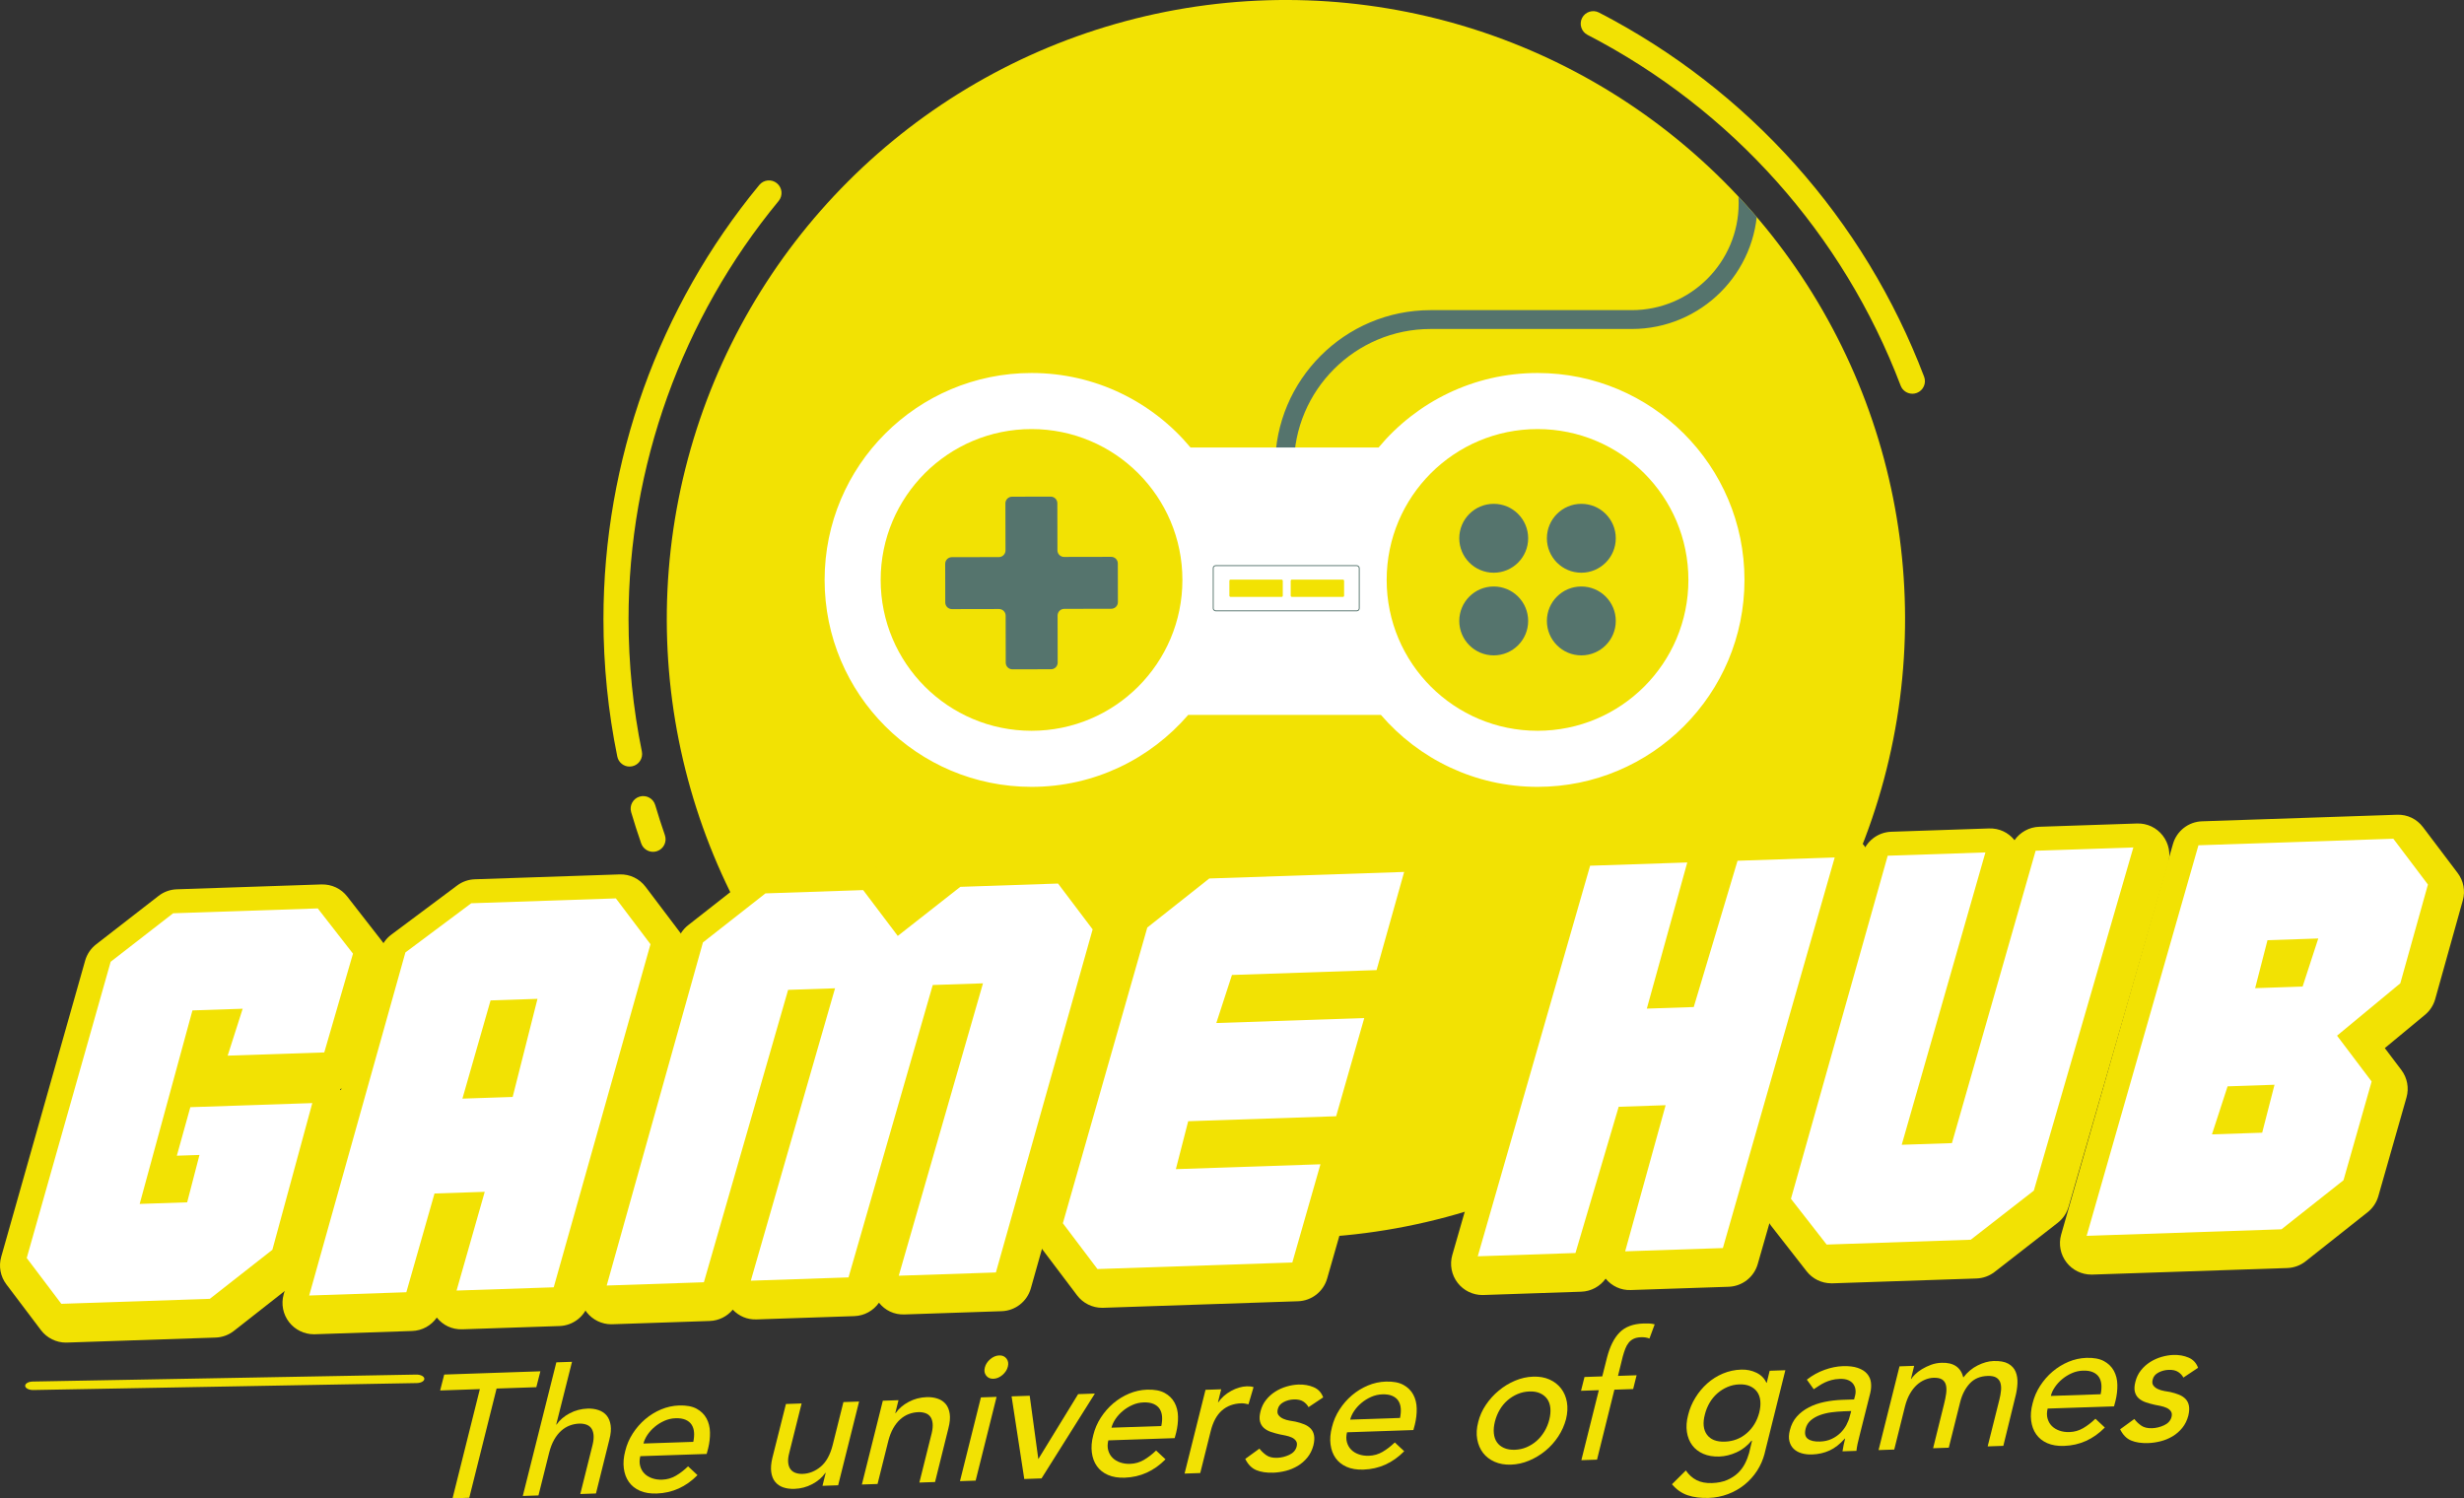 <?xml version="1.0" encoding="UTF-8"?>
<svg id="Layer_2" data-name="Layer 2" xmlns="http://www.w3.org/2000/svg" xmlns:xlink="http://www.w3.org/1999/xlink" viewBox="0 0 1332.71 810.47">
  <rect x="0" y="0" width="1332.71" height="810.47" fill="#333333" stroke="none"/>
  <defs>
    <style>
      .cls-1, .cls-2 {
        fill: none;
      }

      .cls-3 {
        clip-path: url(#clippath);
      }

      .cls-4 {
        fill: #f2e203;
      }

      .cls-5 {
        fill: #fff;
      }

      .cls-6 {
        fill: #55746d;
      }

      .cls-2 {
        stroke: #55746d;
        stroke-miterlimit: 10;
        stroke-width: .5px;
      }
    </style>
    <clipPath id="clippath">
      <circle class="cls-1" cx="695.52" cy="334.87" r="334.87" transform="translate(-33.07 589.89) rotate(-45)"/>
    </clipPath>
  </defs>
  <g id="Layer_1-2" data-name="Layer 1">
    <g>
      <g class="cls-3">
        <circle class="cls-4" cx="695.52" cy="334.87" r="334.87" transform="translate(-33.07 589.89) rotate(-45)"/>
        <path class="cls-6" d="M694.77,256.92c-2.81,0-5.09-2.28-5.09-5.09,0-46.36,37.72-84.07,84.08-84.07h108.84c31.86,0,57.79-25.92,57.79-57.79s-25.92-57.78-57.79-57.78c-2.81,0-5.09-2.28-5.09-5.09s2.28-5.09,5.09-5.09c37.48,0,67.97,30.49,67.97,67.97s-30.49,67.97-67.97,67.97h-108.84c-40.74,0-73.89,33.15-73.89,73.89,0,2.81-2.28,5.09-5.09,5.09Z"/>
        <path class="cls-5" d="M831.61,201.76c-34.56,0-65.44,15.68-85.97,40.29h-101.73c-20.53-24.61-51.41-40.29-85.97-40.29-61.82,0-111.93,50.11-111.93,111.93s50.11,111.93,111.93,111.93c33.9,0,64.22-15.13,84.74-38.94h104.19c20.53,23.81,50.84,38.94,84.74,38.94,61.82,0,111.93-50.11,111.93-111.93s-50.11-111.93-111.93-111.93Z"/>
        <circle class="cls-4" cx="831.61" cy="313.69" r="81.6"/>
        <g>
          <path class="cls-6" d="M826.54,291.16c0-10.29-8.34-18.63-18.63-18.63s-18.63,8.34-18.63,18.63,8.34,18.63,18.63,18.63,18.63-8.34,18.63-18.63Z"/>
          <path class="cls-6" d="M873.93,291.16c0-10.29-8.34-18.63-18.63-18.63s-18.63,8.34-18.63,18.63,8.34,18.63,18.63,18.63,18.63-8.34,18.63-18.63Z"/>
          <path class="cls-6" d="M826.54,335.87c0-10.29-8.34-18.63-18.63-18.63s-18.63,8.34-18.63,18.63,8.34,18.63,18.63,18.63,18.63-8.34,18.63-18.63Z"/>
          <path class="cls-6" d="M873.93,335.87c0-10.29-8.34-18.63-18.63-18.63s-18.63,8.34-18.63,18.63,8.34,18.63,18.63,18.63,18.63-8.34,18.63-18.63Z"/>
        </g>
        <circle class="cls-4" cx="557.93" cy="313.69" r="81.6"/>
        <path class="cls-6" d="M600.99,301.2l-25.44,.05c-1.99,0-3.61-1.6-3.61-3.59l-.05-25.44c0-1.99-1.62-3.6-3.61-3.59l-20.89,.04c-1.99,0-3.6,1.62-3.59,3.61l.05,25.44c0,1.99-1.6,3.6-3.59,3.61l-25.44,.05c-1.99,0-3.6,1.62-3.59,3.61l.04,20.89c0,1.99,1.62,3.6,3.61,3.59l25.44-.05c1.99,0,3.6,1.6,3.61,3.59l.05,25.44c0,1.99,1.62,3.6,3.61,3.59l20.89-.04c1.99,0,3.6-1.62,3.59-3.61l-.05-25.44c0-1.99,1.6-3.6,3.59-3.61l25.44-.05c1.99,0,3.6-1.62,3.59-3.61l-.04-20.89c0-1.99-1.62-3.6-3.61-3.59Z"/>
        <g>
          <rect class="cls-4" x="698.11" y="313.53" width="28.88" height="9.33" rx=".61" ry=".61"/>
          <rect class="cls-4" x="664.94" y="313.53" width="28.88" height="9.33" rx=".61" ry=".61"/>
        </g>
        <rect class="cls-2" x="656.2" y="305.97" width="78.98" height="24.44" rx="1.35" ry="1.35"/>
      </g>
      <g>
        <g>
          <path class="cls-4" d="M353.21,460.76c-2.81,0-5.44-1.76-6.41-4.56-1.94-5.57-3.75-11.19-5.42-16.88-1.06-3.6,.99-7.37,4.59-8.43,3.61-1.06,7.37,1,8.43,4.59,1.62,5.47,3.35,10.89,5.22,16.26,1.23,3.54-.64,7.41-4.18,8.64-.74,.26-1.49,.38-2.23,.38Z"/>
          <path class="cls-4" d="M340.52,414.65c-3.16,0-5.99-2.21-6.64-5.43-4.97-24.31-7.49-49.32-7.49-74.35,0-85.56,29.93-168.95,84.29-234.81,2.39-2.89,6.66-3.31,9.56-.91,2.89,2.39,3.3,6.67,.91,9.56-52.36,63.43-81.19,143.76-81.19,226.16,0,24.11,2.43,48.21,7.21,71.63,.76,3.67-1.62,7.26-5.29,8.01-.46,.1-.91,.14-1.37,.14Z"/>
        </g>
        <path class="cls-4" d="M1034.35,212.97c-2.74,0-5.32-1.67-6.34-4.38-31.16-81.99-91.32-149.37-169.38-189.74-3.33-1.72-4.63-5.82-2.92-9.15,1.72-3.32,5.81-4.64,9.15-2.91,81.05,41.91,143.49,111.86,175.84,196.98,1.33,3.51-.43,7.43-3.93,8.76-.8,.3-1.61,.45-2.41,.45Z"/>
      </g>
      <g>
        <g>
          <path class="cls-4" d="M62.37,524.23l33.8-26.24,78.23-2.63,19.05,24.46-15.53,53.43-52.25,1.75,8.12-25.39-27.16,.91-28.54,104.68,25.67-.86,6.66-25.62-12.25,.41,7.3-26.25,65.98-2.22-21.61,79.33-33.82,26.55-80.32,2.7-18.72-24.78,45.4-160.24Z"/>
          <path class="cls-4" d="M35.7,726.23c-5.31,0-10.33-2.49-13.55-6.74l-18.72-24.78c-3.2-4.24-4.24-9.74-2.78-14.86l45.4-160.24c.99-3.48,3.06-6.56,5.92-8.78l33.8-26.24c2.82-2.19,6.27-3.44,9.84-3.56l78.23-2.63c5.64-.13,10.63,2.25,13.96,6.53l19.05,24.46c3.34,4.3,4.43,9.94,2.9,15.17l-15.53,53.43c-1.52,5.23-5.4,9.3-10.31,11.15,.3,.32,.58,.66,.86,1,3.34,4.23,4.48,9.79,3.06,14.99l-21.61,79.33c-.96,3.52-3.02,6.64-5.89,8.89l-33.82,26.55c-2.84,2.23-6.31,3.49-9.91,3.61l-80.32,2.7c-.19,0-.38,0-.57,0Zm-.09-45.25l8.33,11.02,65.97-2.21,25.03-19.65,14.09-51.72-24.54,.83c2.71,4.02,3.59,9.03,2.36,13.76l-6.66,25.62c-1.89,7.28-8.35,12.44-15.86,12.7l-25.67,.86c-5.52,.19-10.54-2.21-13.88-6.43-3.34-4.23-4.48-9.79-3.06-14.99l28.54-104.68c1.96-7.18,8.37-12.25,15.81-12.5l27.16-.91c5.7-.2,10.78,2.33,14.11,6.73,3.33,4.41,4.31,10.15,2.63,15.41l-.78,2.44,15.89-.53,9.68-33.29-8.41-10.79-64.09,2.15-25.05,19.45-41.58,146.76Z"/>
        </g>
        <g>
          <path class="cls-4" d="M169.76,704.75l52.03-185.58,35.62-26.6,78.23-2.63,18.72,24.77-52.33,185.59-52.54,1.77,15.23-53.42-27.17,.91-15.24,53.42-52.54,1.76Zm123.46-160.48l-25.38,.85-15.21,53.12,27.17-.91,13.42-53.06Z"/>
          <path class="cls-4" d="M169.76,721.72c-5.2,0-10.12-2.39-13.35-6.49-3.34-4.26-4.45-9.85-2.99-15.06l52.03-185.58c1.01-3.61,3.19-6.78,6.19-9.02l35.62-26.6c2.78-2.08,6.13-3.25,9.59-3.36l78.23-2.63c5.64-.2,10.78,2.33,14.11,6.73l18.72,24.77c3.2,4.24,4.24,9.73,2.8,14.84l-52.33,185.59c-2.01,7.11-8.38,12.11-15.77,12.36l-52.54,1.77c-5.6,.17-10.48-2.18-13.82-6.35-3,4.31-7.9,7.08-13.36,7.26l-52.54,1.76c-.19,0-.38,0-.57,0Zm66.81-192.41l-44.21,157.69,17.01-.57,11.84-41.53c2.02-7.09,8.39-12.06,15.75-12.31l27.17-.91c5.62-.22,10.61,2.24,13.94,6.51,3.34,4.28,4.44,9.89,2.95,15.11l-8.84,31.02,16.87-.57,46.68-165.53-8.33-11.02-64.11,2.15-26.72,19.96Zm16.06,85.9c-5.22,0-10.16-2.4-13.38-6.53-3.34-4.28-4.43-9.9-2.94-15.11l15.21-53.12c2.03-7.08,8.39-12.05,15.75-12.29l25.38-.85c5.5-.25,10.44,2.16,13.78,6.31,3.35,4.15,4.55,9.64,3.24,14.81l-13.42,53.06c-1.86,7.33-8.33,12.55-15.89,12.8l-27.17,.91c-.19,0-.38,0-.57,0Z"/>
        </g>
        <g>
          <path class="cls-4" d="M382.7,513.77l33.83-26.54,52.85-1.77,18.72,24.77,33.83-26.53,52.85-1.78,18.73,24.77-52.33,185.59-52.56,1.76,45.56-158.16-27.16,.91-45.56,158.16-52.85,1.78,45.56-158.16-25.38,.85-45.56,158.16-52.54,1.76,52.03-185.58Z"/>
          <path class="cls-4" d="M330.68,716.32c-5.2,0-10.12-2.39-13.35-6.49-3.34-4.26-4.45-9.85-2.99-15.06l52.03-185.58c.97-3.47,3.03-6.55,5.87-8.77l33.83-26.54c2.84-2.22,6.31-3.49,9.91-3.61l52.85-1.77c5.76-.22,10.77,2.33,14.11,6.73l8.31,10.98,20.23-15.87c2.84-2.22,6.31-3.49,9.91-3.61l52.85-1.78c5.77-.21,10.78,2.33,14.11,6.73l18.73,24.77c3.2,4.24,4.24,9.73,2.8,14.84l-52.33,185.59c-2.01,7.11-8.38,12.11-15.77,12.36l-52.56,1.76c-5.62,.21-10.48-2.18-13.81-6.34-3,4.3-7.9,7.07-13.35,7.25l-52.85,1.78c-5.06,.19-9.56-1.78-12.88-5.28-3.03,3.66-7.54,5.97-12.5,6.13l-52.54,1.76c-.19,0-.38,0-.57,0Zm66.87-192.62l-44.27,157.91,17.05-.57,42.15-146.31c2.04-7.07,8.39-12.02,15.74-12.27l25.38-.85c5.65-.15,10.62,2.25,13.96,6.53,3.34,4.29,4.43,9.91,2.92,15.13l-39.1,135.72,17.18-.58,42.15-146.31c.63-2.17,1.66-4.15,3.01-5.85-2.48,.87-5.14,1.17-7.8,.81-4.52-.59-8.61-2.96-11.35-6.6l-13.41-17.75-38.51,1.29-25.09,19.69Zm136.63-4.79c5.22,0,10.16,2.41,13.39,6.54,3.34,4.29,4.43,9.91,2.92,15.13l-39.1,135.72,16.81-.57,46.68-165.53-8.33-11.03-38.51,1.3-25.39,19.92c1.23-.32,2.49-.52,3.8-.56l27.16-.91c.19,0,.38,0,.57,0Z"/>
        </g>
        <g>
          <path class="cls-4" d="M716.71,633.77l-15.21,53.12-105.4,3.54-18.72-24.79,45.67-159.95,33.53-26.52,105.39-3.54-14.91,53.1-78.22,2.63-8.47,26,80.02-2.69-15.21,53.12-80.02,2.69-6.68,25.92,78.22-2.63Z"/>
          <path class="cls-4" d="M596.11,707.41c-5.31,0-10.33-2.49-13.55-6.74l-18.72-24.79c-3.21-4.25-4.24-9.77-2.78-14.89l45.67-159.95c.98-3.42,3-6.44,5.79-8.65l33.53-26.52c2.84-2.25,6.33-3.53,9.96-3.65l105.39-3.54c5.54-.24,10.58,2.23,13.92,6.48,3.34,4.26,4.45,9.86,2.99,15.07l-14.91,53.1c-1.41,5.02-4.99,8.98-9.57,10.98,3.3,4.27,4.36,9.85,2.88,15.04l-15.21,53.12c-1.57,5.49-5.75,9.71-10.98,11.44,3,4.2,3.94,9.55,2.51,14.54l-15.21,53.12c-2.03,7.08-8.39,12.05-15.75,12.29l-105.4,3.54c-.19,0-.38,0-.57,0Zm-.08-45.24l8.31,11.01,84.25-2.83,5.39-18.83-54.92,1.84c-5.47,.19-10.46-2.17-13.81-6.34s-4.53-9.68-3.2-14.85l6.68-25.92c1.88-7.29,8.34-12.48,15.87-12.73l67.67-2.27,5.39-18.83-56.71,1.91c-5.77,.2-10.82-2.34-14.14-6.76-3.33-4.42-4.29-10.19-2.57-15.46l8.47-26c2.21-6.79,8.43-11.47,15.57-11.71l65.81-2.21,5.28-18.81-76.63,2.58-24.86,19.66-41.85,146.56Z"/>
        </g>
        <g>
          <path class="cls-4" d="M918.64,548.68l23.68-79.11,52.56-1.76-60.48,211.26-52.85,1.77,21.89-79.04-25.38,.85-23.38,79.09-52.84,1.78,60.77-211.27,52.55-1.76-21.89,79.04,25.38-.85Z"/>
          <path class="cls-4" d="M801.82,700.5c-5.22,0-10.16-2.4-13.39-6.54-3.34-4.28-4.43-9.91-2.92-15.13l60.77-211.27c2.03-7.07,8.39-12.03,15.74-12.27l52.55-1.76c5.52-.18,10.47,2.18,13.81,6.34,3-4.31,7.91-7.08,13.36-7.26l52.56-1.76c5.56-.21,10.61,2.24,13.95,6.52,3.34,4.28,4.43,9.9,2.94,15.11l-60.48,211.26c-2.03,7.08-8.39,12.05-15.75,12.29l-52.85,1.77c-5.38,.22-10.32-2.11-13.66-6.16-3.01,4.19-7.85,6.88-13.21,7.06l-52.84,1.78c-.19,0-.38,0-.57,0Zm73.67-211.7l-50.91,176.97,17.27-.58,19.91-67.35c2.08-7.01,8.4-11.9,15.71-12.15l25.38-.85c5.51-.17,10.56,2.22,13.9,6.46,3.34,4.24,4.47,9.83,3.02,15.03l-15.72,56.78,17.41-.58,50.66-176.97-17.06,.57-20.18,67.42c-2.1,6.98-8.41,11.85-15.69,12.1l-25.38,.85c-5.63,.23-10.57-2.22-13.9-6.46-3.34-4.24-4.47-9.83-3.02-15.03l15.72-56.78-17.13,.57Zm43.14,59.88h0Z"/>
        </g>
        <g>
          <path class="cls-4" d="M1058.27,622.3l45.26-158.14,52.85-1.77-53.82,185.62-34.12,26.56-77.93,2.62-19.32-24.76,52.32-185.57,52.85-1.78-45.26,158.14,27.16-.91Z"/>
          <path class="cls-4" d="M990.51,694.16c-5.22,0-10.16-2.4-13.38-6.53l-19.32-24.76c-3.33-4.26-4.42-9.85-2.96-15.04l52.32-185.57c2.01-7.11,8.38-12.11,15.77-12.36l52.85-1.78c5.54-.19,10.48,2.18,13.81,6.34,3-4.3,7.9-7.07,13.35-7.25l52.85-1.77c5.59-.19,10.63,2.25,13.97,6.54,3.33,4.29,4.42,9.92,2.9,15.15l-53.82,185.62c-1,3.43-3.06,6.47-5.87,8.67l-34.12,26.56c-2.83,2.2-6.28,3.45-9.86,3.57l-77.93,2.62c-.19,0-.38,0-.57,0Zm-.65-45.4l8.72,11.17,63.78-2.14,25.43-19.79,45.77-157.86-17.11,.57-41.86,146.26c-2.02,7.08-8.39,12.05-15.75,12.29l-27.16,.91c-5.58,.17-10.61-2.24-13.95-6.52-3.34-4.28-4.43-9.9-2.94-15.11l38.85-135.72-17.15,.58-46.62,165.36Zm68.41-26.46h0Z"/>
        </g>
        <g>
          <path class="cls-4" d="M1131.14,672.47l60.47-211.26,105.4-3.54,18.72,24.77-14.93,53.41-34.24,28.35,18.72,24.78-15.23,53.41-33.52,26.54-105.4,3.54Zm101.6-81.72l-25.38,.85-8.47,25.98,27.17-.91,6.68-25.92Zm-10.47-52.26l25.68-.86,8.47-25.99-27.47,.92-6.67,25.93Z"/>
          <path class="cls-4" d="M1131.14,689.44c-5.22,0-10.16-2.4-13.38-6.53-3.34-4.28-4.43-9.9-2.94-15.11l60.47-211.26c2.03-7.08,8.39-12.05,15.75-12.29l105.4-3.54c5.72-.21,10.78,2.33,14.11,6.73l18.72,24.77c3.2,4.23,4.24,9.7,2.8,14.8l-14.93,53.41c-.93,3.33-2.86,6.3-5.52,8.51l-21.74,18,8.94,11.83c3.21,4.25,4.24,9.76,2.78,14.88l-15.23,53.41c-.97,3.42-3,6.45-5.79,8.65l-33.52,26.54c-2.84,2.25-6.34,3.53-9.96,3.66l-105.4,3.54c-.19,0-.38,0-.57,0Zm73.39-211.69l-50.65,176.97,76.51-2.57,24.85-19.67,11.41-40.02-13.62-18.03c-4.71-6.24-4.48-14.72,.15-20.65-1.48,.48-3.04,.76-4.64,.81l-25.68,.86c-5.52,.18-10.46-2.17-13.81-6.34-3.34-4.17-4.53-9.67-3.2-14.85l6.67-25.93c1.88-7.3,8.33-12.48,15.87-12.74l27.47-.92c5.77-.24,10.81,2.34,14.14,6.76,3.33,4.43,4.29,10.19,2.57,15.46l-8.47,25.99c-.22,.68-.48,1.34-.78,1.98l22.58-18.7,11.24-40.2-8.34-11.04-84.25,2.83Zm-5.63,156.8c-5.32,0-10.36-2.5-13.56-6.77-3.33-4.43-4.29-10.19-2.57-15.46l8.47-25.98c2.21-6.79,8.43-11.47,15.57-11.71l25.38-.85c5.49-.19,10.46,2.17,13.81,6.34s4.53,9.68,3.2,14.85l-6.68,25.92c-1.88,7.29-8.34,12.48-15.87,12.73l-27.17,.91c-.19,0-.38,0-.57,0Z"/>
        </g>
      </g>
      <g>
        <path class="cls-5" d="M59.85,520.24l33.8-26.24,78.22-2.63,19.05,24.47-15.53,53.43-52.25,1.75,8.12-25.38-27.17,.91-28.54,104.67,25.69-.87,6.65-25.62-12.24,.41,7.3-26.25,65.97-2.22-21.59,79.35-33.83,26.53-80.32,2.7-18.72-24.77,45.4-160.24Z"/>
        <path class="cls-5" d="M167.23,700.76l52.04-185.57,35.62-26.61,78.22-2.63,18.72,24.79-52.34,185.58-52.54,1.76,15.23-53.41-27.17,.91-15.23,53.41-52.55,1.77Zm123.48-160.47l-25.38,.85-15.22,53.12,27.18-.91,13.42-53.06Z"/>
        <path class="cls-5" d="M380.18,509.79l33.83-26.55,52.85-1.78,18.72,24.79,33.83-26.55,52.85-1.78,18.72,24.79-52.33,185.58-52.54,1.76,45.56-158.16-27.17,.91-45.56,158.16-52.85,1.78,45.56-158.16-25.38,.85-45.56,158.16-52.56,1.77,52.04-185.57Z"/>
        <path class="cls-5" d="M714.19,629.78l-15.21,53.12-105.4,3.54-18.71-24.77,45.67-159.96,33.53-26.53,105.4-3.54-14.92,53.1-78.22,2.63-8.46,25.99,80.02-2.68-15.21,53.11-80.02,2.69-6.67,25.92,78.22-2.63Z"/>
        <path class="cls-5" d="M916.11,544.7l23.68-79.11,52.55-1.77-60.48,211.27-52.85,1.77,21.88-79.04-25.38,.85-23.38,79.1-52.85,1.78,60.77-211.27,52.55-1.76-21.88,79.05,25.37-.85Z"/>
        <path class="cls-5" d="M1055.75,618.31l45.27-158.14,52.85-1.78-53.83,185.64-34.12,26.55-77.93,2.62-19.32-24.75,52.34-185.58,52.85-1.78-45.27,158.14,27.17-.91Z"/>
        <path class="cls-5" d="M1128.61,668.48l60.47-211.26,105.41-3.54,18.71,24.78-14.93,53.41-34.23,28.34,18.72,24.79-15.23,53.41-33.53,26.53-105.4,3.54Zm101.61-81.72l-25.38,.86-8.46,25.98,27.17-.91,6.67-25.92Zm-10.47-52.25l25.67-.87,8.47-26-27.47,.93-6.68,25.94Z"/>
      </g>
      <g>
        <path class="cls-4" d="M259.55,751.39l-21.49,.73,2.2-8.61,21.58-.73,9.05-.31,21.39-.72-2.2,8.6-21.49,.73-14.77,59.08-9.05,.31,14.77-59.07Z"/>
        <path class="cls-4" d="M300.9,736.91l8.48-.29-8.54,33.94h.19c1.72-2.47,4.08-4.49,7.07-6.07,3-1.59,6.22-2.44,9.68-2.56,2.14-.07,4.11,.19,5.92,.8,1.81,.6,3.28,1.58,4.41,2.93,1.13,1.35,1.85,3.11,2.17,5.28,.32,2.17,.09,4.75-.69,7.75l-7.25,29.15-8.48,.29,6.69-26.76c.49-2.1,.64-3.89,.47-5.37-.18-1.48-.61-2.67-1.29-3.56-.68-.89-1.6-1.52-2.74-1.9-1.15-.37-2.38-.54-3.7-.49-1.76,.06-3.47,.4-5.14,1.03-1.67,.63-3.21,1.58-4.64,2.86-1.43,1.28-2.69,2.89-3.79,4.82-1.1,1.93-1.98,4.21-2.65,6.82l-5.83,23.32-8.48,.29,18.14-72.27Z"/>
        <path class="cls-4" d="M346.31,787.7c-.47,1.98-.49,3.76-.04,5.36,.45,1.6,1.22,2.94,2.32,4.04,1.1,1.1,2.48,1.94,4.14,2.51,1.66,.58,3.47,.83,5.43,.76,2.65-.09,5.1-.79,7.35-2.1,2.25-1.31,4.47-3.01,6.65-5.11l5.09,4.76c-6.23,6.34-13.58,9.65-22.06,9.94-3.52,.12-6.54-.38-9.08-1.49-2.54-1.12-4.53-2.71-5.98-4.78-1.46-2.07-2.37-4.53-2.73-7.4-.37-2.86-.11-5.98,.78-9.36,.82-3.38,2.18-6.53,4.08-9.47,1.9-2.94,4.15-5.51,6.74-7.72,2.6-2.2,5.45-3.96,8.58-5.27,3.12-1.3,6.34-2.01,9.68-2.13,3.96-.13,7.13,.46,9.52,1.76,2.39,1.31,4.17,3.07,5.36,5.27,1.19,2.2,1.81,4.71,1.87,7.52,.06,2.81-.27,5.68-.98,8.61l-.82,3.06-35.91,1.21Zm28.67-7.79c.4-1.91,.54-3.65,.4-5.23-.14-1.57-.58-2.93-1.33-4.08-.75-1.14-1.85-2.02-3.29-2.64-1.44-.62-3.24-.89-5.39-.81-2.09,.07-4.1,.53-6.02,1.39-1.92,.85-3.67,1.94-5.24,3.26-1.57,1.32-2.88,2.77-3.94,4.35-1.06,1.58-1.77,3.14-2.14,4.67l26.95-.91Z"/>
        <path class="cls-4" d="M453.34,803.41l-8.48,.29,1.73-6.98h-.19c-1.72,2.47-4.08,4.49-7.07,6.07-3,1.59-6.22,2.44-9.68,2.56-2.2,.07-4.19-.19-5.97-.79-1.78-.6-3.23-1.58-4.36-2.93-1.13-1.35-1.85-3.11-2.17-5.28-.32-2.17-.12-4.75,.6-7.75l7.34-29.16,8.48-.29-6.69,26.77c-.55,2.1-.74,3.9-.56,5.37,.17,1.48,.62,2.67,1.33,3.56,.71,.89,1.64,1.52,2.79,1.9,1.15,.37,2.38,.54,3.7,.49,3.52-.12,6.76-1.41,9.73-3.88s5.13-6.35,6.48-11.64l5.83-23.32,8.48-.29-11.33,45.31Z"/>
        <path class="cls-4" d="M477.49,757.67l8.48-.29-1.73,6.98h.19c1.72-2.46,4.08-4.49,7.07-6.07,3-1.59,6.22-2.44,9.68-2.56,2.14-.07,4.11,.19,5.92,.8,1.81,.6,3.28,1.58,4.41,2.93,1.13,1.35,1.85,3.11,2.17,5.28,.32,2.17,.09,4.75-.69,7.75l-7.25,29.15-8.48,.29,6.69-26.76c.49-2.1,.64-3.89,.47-5.37-.18-1.48-.61-2.67-1.29-3.56-.68-.89-1.6-1.52-2.74-1.9-1.15-.37-2.38-.54-3.7-.49-1.76,.06-3.47,.4-5.14,1.03-1.67,.63-3.21,1.58-4.64,2.86-1.43,1.28-2.69,2.89-3.79,4.82-1.1,1.93-1.98,4.21-2.65,6.82l-5.83,23.32-8.48,.29,11.33-45.31Z"/>
        <path class="cls-4" d="M530.55,755.87l8.48-.29-11.33,45.31-8.48,.29,11.33-45.31Zm2.12-16.18c.44-1.72,1.43-3.22,2.95-4.51,1.52-1.28,3.13-1.95,4.83-2.01,1.7-.06,3.01,.51,3.94,1.72,.93,1.2,1.17,2.66,.72,4.38-.45,1.72-1.43,3.22-2.95,4.51-1.52,1.28-3.13,1.95-4.83,2.01s-3.01-.51-3.94-1.71c-.93-1.2-1.17-2.66-.72-4.38Z"/>
        <path class="cls-4" d="M547.14,755.31l9.8-.33,4.66,34.25,21.54-35.13,9.05-.31-28.86,45.9-9.33,.32-6.86-44.69Z"/>
        <path class="cls-4" d="M599.45,779.14c-.47,1.98-.49,3.76-.04,5.36,.45,1.6,1.22,2.94,2.32,4.04,1.1,1.1,2.48,1.94,4.14,2.51,1.66,.58,3.47,.83,5.43,.76,2.65-.09,5.1-.79,7.35-2.1,2.25-1.31,4.47-3.01,6.65-5.11l5.09,4.76c-6.23,6.34-13.58,9.65-22.06,9.94-3.52,.12-6.54-.38-9.08-1.49-2.54-1.11-4.53-2.71-5.98-4.77-1.46-2.07-2.37-4.53-2.73-7.4-.37-2.86-.11-5.98,.78-9.36,.82-3.38,2.18-6.53,4.08-9.47,1.9-2.94,4.15-5.51,6.74-7.72,2.6-2.2,5.46-3.96,8.58-5.27,3.12-1.3,6.34-2.02,9.68-2.13,3.96-.13,7.13,.46,9.52,1.76,2.39,1.31,4.17,3.07,5.36,5.27,1.19,2.2,1.81,4.71,1.87,7.52,.06,2.81-.27,5.68-.98,8.61l-.82,3.06-35.91,1.21Zm28.67-7.79c.4-1.91,.54-3.65,.4-5.23-.14-1.57-.58-2.93-1.33-4.08-.75-1.14-1.85-2.02-3.29-2.64-1.44-.62-3.24-.89-5.39-.81-2.09,.07-4.1,.53-6.02,1.39-1.92,.86-3.67,1.94-5.24,3.26-1.57,1.32-2.88,2.77-3.94,4.35-1.06,1.58-1.77,3.14-2.14,4.67l26.95-.91Z"/>
        <path class="cls-4" d="M652.03,751.77l8.48-.29-1.73,6.98h.19c1.72-2.47,4.01-4.49,6.88-6.07s5.72-2.42,8.55-2.52c1.38-.05,2.58,.1,3.61,.45l-2.74,9.29c-.67-.17-1.33-.3-1.97-.41-.65-.1-1.31-.14-2-.12-4.15,.14-7.61,1.43-10.39,3.86-2.78,2.43-4.8,6.13-6.05,11.1l-5.68,22.75-8.48,.29,11.33-45.31Z"/>
        <path class="cls-4" d="M707.76,761.16c-.67-1.24-1.64-2.27-2.89-3.08-1.25-.81-2.95-1.18-5.09-1.11-2.01,.07-3.87,.56-5.56,1.47-1.7,.91-2.74,2.19-3.11,3.85-.34,1.34-.2,2.41,.43,3.21,.63,.8,1.46,1.44,2.51,1.91,1.04,.47,2.18,.81,3.41,1.02,1.23,.21,2.3,.4,3.22,.55,1.71,.38,3.28,.87,4.72,1.45,1.44,.58,2.61,1.37,3.54,2.34,.92,.98,1.52,2.19,1.79,3.64,.27,1.45,.17,3.22-.32,5.32-.67,2.55-1.75,4.75-3.24,6.6-1.49,1.85-3.25,3.38-5.26,4.59-2.01,1.2-4.17,2.1-6.45,2.68-2.29,.58-4.53,.91-6.73,.99-3.71,.12-6.8-.34-9.28-1.39-2.48-1.05-4.46-3.07-5.93-6.06l7.67-5.57c1.04,1.36,2.28,2.55,3.74,3.57,1.46,1.03,3.42,1.5,5.88,1.41,2.21-.07,4.38-.61,6.5-1.59,2.12-.99,3.46-2.47,4-4.45,.33-1.27,.21-2.31-.36-3.12-.57-.8-1.35-1.42-2.33-1.86-.99-.44-2.08-.78-3.28-1.03-1.2-.24-2.23-.45-3.09-.61-1.72-.38-3.33-.84-4.85-1.35-1.51-.52-2.78-1.23-3.81-2.15-1.03-.91-1.73-2.09-2.1-3.53-.37-1.44-.28-3.24,.28-5.41,.58-2.36,1.58-4.43,3-6.21,1.42-1.79,3.08-3.28,4.97-4.48,1.89-1.2,3.93-2.12,6.13-2.77,2.2-.64,4.34-1,6.41-1.07,3.02-.1,5.76,.37,8.24,1.43,2.48,1.05,4.19,2.89,5.15,5.51l-7.92,5.29Z"/>
        <path class="cls-4" d="M728.56,774.77c-.48,1.98-.49,3.76-.04,5.36,.45,1.6,1.22,2.94,2.32,4.04,1.1,1.1,2.48,1.94,4.14,2.51,1.66,.58,3.47,.83,5.43,.76,2.65-.09,5.1-.79,7.35-2.1,2.25-1.31,4.47-3.01,6.65-5.11l5.09,4.76c-6.23,6.34-13.58,9.65-22.06,9.94-3.52,.12-6.55-.38-9.08-1.49-2.54-1.12-4.53-2.71-5.98-4.77-1.46-2.07-2.37-4.53-2.73-7.4-.37-2.86-.11-5.98,.78-9.36,.82-3.38,2.18-6.53,4.08-9.47,1.9-2.94,4.14-5.51,6.74-7.72,2.6-2.2,5.46-3.96,8.58-5.27,3.12-1.31,6.35-2.02,9.68-2.13,3.96-.13,7.13,.46,9.52,1.76,2.39,1.31,4.17,3.07,5.36,5.27s1.81,4.71,1.87,7.52c.06,2.81-.27,5.68-.98,8.61l-.82,3.06-35.91,1.21Zm28.67-7.79c.4-1.91,.54-3.65,.4-5.23-.14-1.57-.58-2.93-1.33-4.08-.75-1.14-1.85-2.02-3.29-2.64-1.44-.62-3.24-.89-5.39-.81-2.09,.07-4.09,.54-6.02,1.39-1.92,.86-3.67,1.94-5.24,3.26-1.57,1.32-2.88,2.77-3.94,4.35-1.06,1.58-1.78,3.14-2.13,4.67l26.95-.91Z"/>
        <path class="cls-4" d="M799.51,769.24c.81-3.31,2.2-6.42,4.16-9.33,1.96-2.91,4.28-5.48,6.98-7.72,2.69-2.24,5.63-4.03,8.82-5.37,3.19-1.34,6.44-2.07,9.78-2.18,3.33-.11,6.27,.4,8.84,1.55,2.56,1.15,4.65,2.77,6.26,4.86,1.61,2.09,2.66,4.55,3.15,7.38s.33,5.9-.48,9.21c-.88,3.32-2.28,6.44-4.21,9.38-1.93,2.94-4.24,5.51-6.93,7.72-2.69,2.21-5.63,3.98-8.82,5.32-3.19,1.34-6.45,2.07-9.78,2.18s-6.29-.4-8.88-1.55c-2.59-1.14-4.68-2.75-6.26-4.81-1.58-2.06-2.63-4.52-3.15-7.38-.52-2.86-.35-5.94,.53-9.26Zm9.05-.31c-.57,2.29-.77,4.4-.58,6.32,.19,1.92,.74,3.55,1.66,4.87,.91,1.33,2.19,2.36,3.83,3.09,1.64,.74,3.59,1.06,5.85,.99,2.26-.08,4.4-.54,6.4-1.4,2-.86,3.81-1.99,5.41-3.41,1.6-1.41,2.99-3.1,4.19-5.07,1.19-1.97,2.08-4.1,2.65-6.39,.57-2.29,.77-4.4,.58-6.32-.19-1.92-.76-3.54-1.7-4.87-.95-1.33-2.22-2.36-3.83-3.09-1.61-.74-3.54-1.07-5.8-.99-2.26,.08-4.4,.54-6.4,1.4-2.01,.86-3.83,1.99-5.46,3.41-1.63,1.41-3.03,3.1-4.19,5.07-1.16,1.97-2.03,4.1-2.6,6.39Z"/>
        <path class="cls-4" d="M864.74,751.97l-9.61,.32,1.88-7.46,9.61-.33,2.56-10.13c1.56-6.06,3.83-10.6,6.83-13.64,3-3.04,7.28-4.65,12.85-4.84,.94-.03,1.92-.03,2.95,0,1.03,.03,2.08,.18,3.17,.46l-2.84,7.68c-.72-.29-1.45-.49-2.18-.59-.74-.1-1.55-.14-2.43-.11-1.57,.05-2.89,.33-3.95,.85-1.06,.51-1.96,1.22-2.68,2.13-.73,.91-1.34,1.99-1.82,3.24-.49,1.25-.95,2.67-1.38,4.26l-2.57,10.42,10.07-.34-1.87,7.46-10.15,.34-9.39,37.85-8.48,.29,9.45-37.85Z"/>
        <path class="cls-4" d="M954.48,786.09c-.89,3.44-2.27,6.6-4.13,9.47-1.86,2.87-4.12,5.38-6.78,7.53s-5.64,3.84-8.95,5.09c-3.31,1.25-6.79,1.93-10.44,2.06-4.28,.14-8.05-.33-11.32-1.42-3.26-1.09-6.11-3.08-8.54-5.97l7.51-7.46c1.61,2.35,3.56,4.1,5.83,5.25,2.28,1.16,5.05,1.68,8.32,1.57,3.14-.11,5.86-.66,8.17-1.65,2.3-1,4.24-2.25,5.82-3.75,1.58-1.51,2.85-3.21,3.82-5.1,.97-1.9,1.71-3.8,2.24-5.72l1.6-6.69h-.28c-2.32,2.8-5.03,4.9-8.13,6.3-3.1,1.4-6.19,2.15-9.27,2.26-3.27,.11-6.15-.38-8.66-1.46-2.51-1.08-4.51-2.63-6-4.63-1.49-2-2.46-4.4-2.89-7.2-.43-2.8-.21-5.85,.66-9.17,.81-3.31,2.12-6.44,3.93-9.37,1.8-2.94,3.96-5.52,6.46-7.75,2.51-2.23,5.32-4,8.44-5.31,3.12-1.3,6.41-2.02,9.86-2.13,3.02-.1,5.78,.47,8.3,1.71,2.52,1.24,4.3,3.05,5.35,5.41h.19s1.58-6.5,1.58-6.5l8.48-.29-11.19,44.93Zm-13.71-37.26c-2.26,.08-4.4,.54-6.4,1.4-2.01,.86-3.83,1.99-5.46,3.41-1.63,1.41-3.03,3.1-4.19,5.07-1.16,1.97-2.03,4.1-2.6,6.39-1.21,4.59-.84,8.23,1.11,10.91,1.95,2.68,5.18,3.95,9.71,3.79s8.45-1.66,11.78-4.52c3.33-2.86,5.6-6.59,6.81-11.18,.57-2.29,.77-4.4,.58-6.32-.19-1.92-.76-3.54-1.7-4.87-.94-1.33-2.22-2.36-3.83-3.09-1.61-.74-3.54-1.06-5.8-.99Z"/>
        <path class="cls-4" d="M977.29,746.26c2.95-2.31,6.14-4.08,9.57-5.3,3.42-1.22,6.71-1.89,9.85-1.99,3.27-.11,5.98,.21,8.15,.96,2.17,.75,3.83,1.8,4.99,3.15,1.16,1.35,1.86,2.92,2.09,4.72,.23,1.79,.11,3.68-.36,5.65l-5.81,23.13c-.43,1.59-.79,3.06-1.06,4.4-.28,1.34-.48,2.61-.62,3.81l-7.54,.25c.19-1.14,.4-2.29,.62-3.43,.22-1.15,.5-2.29,.81-3.44h-.19c-2.66,3-5.42,5.15-8.29,6.45-2.87,1.3-6,2-9.39,2.12-2.07,.07-3.97-.15-5.7-.66-1.73-.51-3.15-1.31-4.28-2.41-1.13-1.1-1.89-2.48-2.3-4.14-.41-1.66-.33-3.61,.24-5.84,.71-2.93,1.96-5.4,3.75-7.42,1.79-2.02,3.97-3.69,6.53-5.01,2.56-1.32,5.39-2.3,8.5-2.94,3.11-.64,6.36-1.02,9.75-1.14l6.22-.21,.5-1.91c.32-1.15,.4-2.29,.25-3.42s-.55-2.14-1.21-3.04c-.65-.89-1.57-1.59-2.77-2.09-1.2-.5-2.71-.71-4.53-.65-1.63,.06-3.11,.26-4.44,.62-1.32,.36-2.53,.8-3.62,1.31-1.09,.51-2.13,1.1-3.11,1.76-.98,.67-1.95,1.3-2.89,1.9l-3.73-5.18Zm19.44,17.16c-2.02,.07-4.11,.25-6.28,.54-2.17,.3-4.21,.79-6.11,1.49-1.9,.7-3.55,1.64-4.94,2.82-1.39,1.19-2.31,2.67-2.77,4.45-.67,2.62-.29,4.46,1.16,5.55,1.45,1.09,3.65,1.58,6.62,1.48,2.33-.08,4.41-.54,6.24-1.4,1.83-.85,3.41-1.93,4.75-3.24,1.34-1.31,2.43-2.75,3.27-4.33,.84-1.58,1.44-3.13,1.8-4.66l.8-2.87-4.54,.15Z"/>
        <path class="cls-4" d="M1027.4,739.07l7.92-.27-1.74,7.07h.19c.38-.65,1.07-1.46,2.06-2.45,.98-.98,2.22-1.92,3.7-2.83,1.48-.9,3.11-1.68,4.91-2.35,1.79-.66,3.7-1.03,5.71-1.09,6.47-.22,10.39,2.43,11.76,7.94,2.19-2.85,4.78-5.03,7.76-6.52,2.98-1.49,5.82-2.28,8.51-2.37,3.45-.12,6.12,.36,8.03,1.43,1.91,1.07,3.24,2.53,4,4.37,.76,1.84,1.08,3.94,.97,6.32-.11,2.37-.5,4.84-1.17,7.38l-6.46,26.38-8.48,.29,6.33-25.24c.44-1.72,.74-3.37,.89-4.96,.15-1.58,.04-2.97-.33-4.16-.37-1.19-1.09-2.13-2.17-2.82-1.08-.69-2.66-1-4.73-.93-4.08,.14-7.32,1.51-9.71,4.12-2.39,2.61-4.1,5.92-5.12,9.94l-6.19,24.76-8.48,.29,5.88-23.71c.56-2.17,.95-4.14,1.19-5.92,.23-1.78,.19-3.31-.14-4.59s-1.01-2.27-2.06-2.96c-1.05-.69-2.61-1-4.68-.93-1.51,.05-3.05,.4-4.63,1.06-1.58,.66-3.04,1.6-4.41,2.85-1.36,1.25-2.59,2.82-3.68,4.72-1.09,1.9-1.97,4.13-2.63,6.68l-5.86,23.51-8.48,.29,11.33-45.31Z"/>
        <path class="cls-4" d="M1107.51,761.95c-.48,1.98-.49,3.76-.04,5.36,.45,1.6,1.22,2.94,2.32,4.04,1.1,1.1,2.48,1.94,4.14,2.51,1.66,.58,3.47,.83,5.43,.76,2.65-.09,5.1-.79,7.35-2.1,2.25-1.31,4.47-3.01,6.65-5.11l5.09,4.76c-6.23,6.34-13.58,9.65-22.06,9.94-3.52,.12-6.54-.38-9.08-1.49-2.54-1.12-4.53-2.71-5.98-4.78-1.46-2.07-2.37-4.53-2.73-7.4-.37-2.86-.11-5.98,.78-9.36,.82-3.38,2.18-6.53,4.08-9.47,1.9-2.94,4.14-5.51,6.74-7.72,2.6-2.2,5.46-3.96,8.58-5.27,3.12-1.3,6.34-2.01,9.68-2.13,3.96-.13,7.13,.46,9.52,1.76,2.39,1.31,4.17,3.07,5.37,5.27,1.19,2.2,1.81,4.71,1.87,7.52,.06,2.81-.27,5.68-.98,8.61l-.82,3.06-35.91,1.21Zm28.67-7.79c.4-1.91,.54-3.65,.4-5.23-.14-1.57-.58-2.93-1.33-4.08-.75-1.14-1.85-2.02-3.29-2.64-1.44-.62-3.24-.89-5.39-.81-2.09,.07-4.09,.53-6.02,1.39-1.92,.85-3.67,1.94-5.24,3.26-1.57,1.32-2.88,2.77-3.94,4.35-1.06,1.58-1.77,3.14-2.13,4.67l26.95-.91Z"/>
        <path class="cls-4" d="M1180.96,745.16c-.67-1.24-1.64-2.27-2.89-3.08-1.25-.81-2.95-1.18-5.09-1.11-2.01,.07-3.87,.56-5.56,1.47-1.7,.91-2.74,2.19-3.11,3.85-.34,1.34-.2,2.41,.43,3.21,.63,.8,1.46,1.44,2.51,1.9,1.04,.47,2.18,.81,3.41,1.02,1.23,.21,2.3,.4,3.22,.55,1.71,.38,3.28,.87,4.72,1.45,1.44,.58,2.61,1.37,3.54,2.34,.92,.98,1.52,2.19,1.79,3.64,.27,1.45,.17,3.22-.32,5.32-.67,2.55-1.75,4.75-3.24,6.6-1.49,1.85-3.25,3.38-5.26,4.59-2.01,1.2-4.17,2.1-6.45,2.68-2.29,.58-4.53,.91-6.73,.99-3.71,.12-6.8-.34-9.28-1.39-2.48-1.05-4.46-3.07-5.93-6.06l7.67-5.57c1.04,1.36,2.28,2.55,3.74,3.57,1.46,1.03,3.42,1.5,5.88,1.41,2.21-.08,4.38-.61,6.5-1.59,2.12-.99,3.46-2.47,4-4.45,.33-1.27,.21-2.31-.36-3.12-.57-.8-1.35-1.42-2.33-1.86-.99-.44-2.08-.78-3.28-1.03-1.2-.24-2.23-.45-3.09-.61-1.72-.38-3.33-.84-4.85-1.35-1.51-.52-2.78-1.23-3.81-2.15-1.03-.91-1.73-2.09-2.1-3.53-.37-1.44-.28-3.24,.28-5.41,.58-2.36,1.58-4.43,3-6.21,1.42-1.79,3.08-3.28,4.97-4.48,1.89-1.2,3.93-2.12,6.13-2.77,2.2-.64,4.34-1,6.41-1.07,3.02-.1,5.76,.37,8.24,1.43,2.48,1.05,4.19,2.89,5.15,5.51l-7.92,5.29Z"/>
      </g>
      <path class="cls-4" d="M17.84,751.88c-2.27,0-4.14-.98-4.22-2.22-.08-1.27,1.75-2.33,4.08-2.37l207.45-3.76c2.35-.03,4.28,.95,4.36,2.22,.08,1.27-1.75,2.33-4.08,2.37l-207.45,3.76s-.09,0-.14,0Z"/>
    </g>
  </g>
</svg>